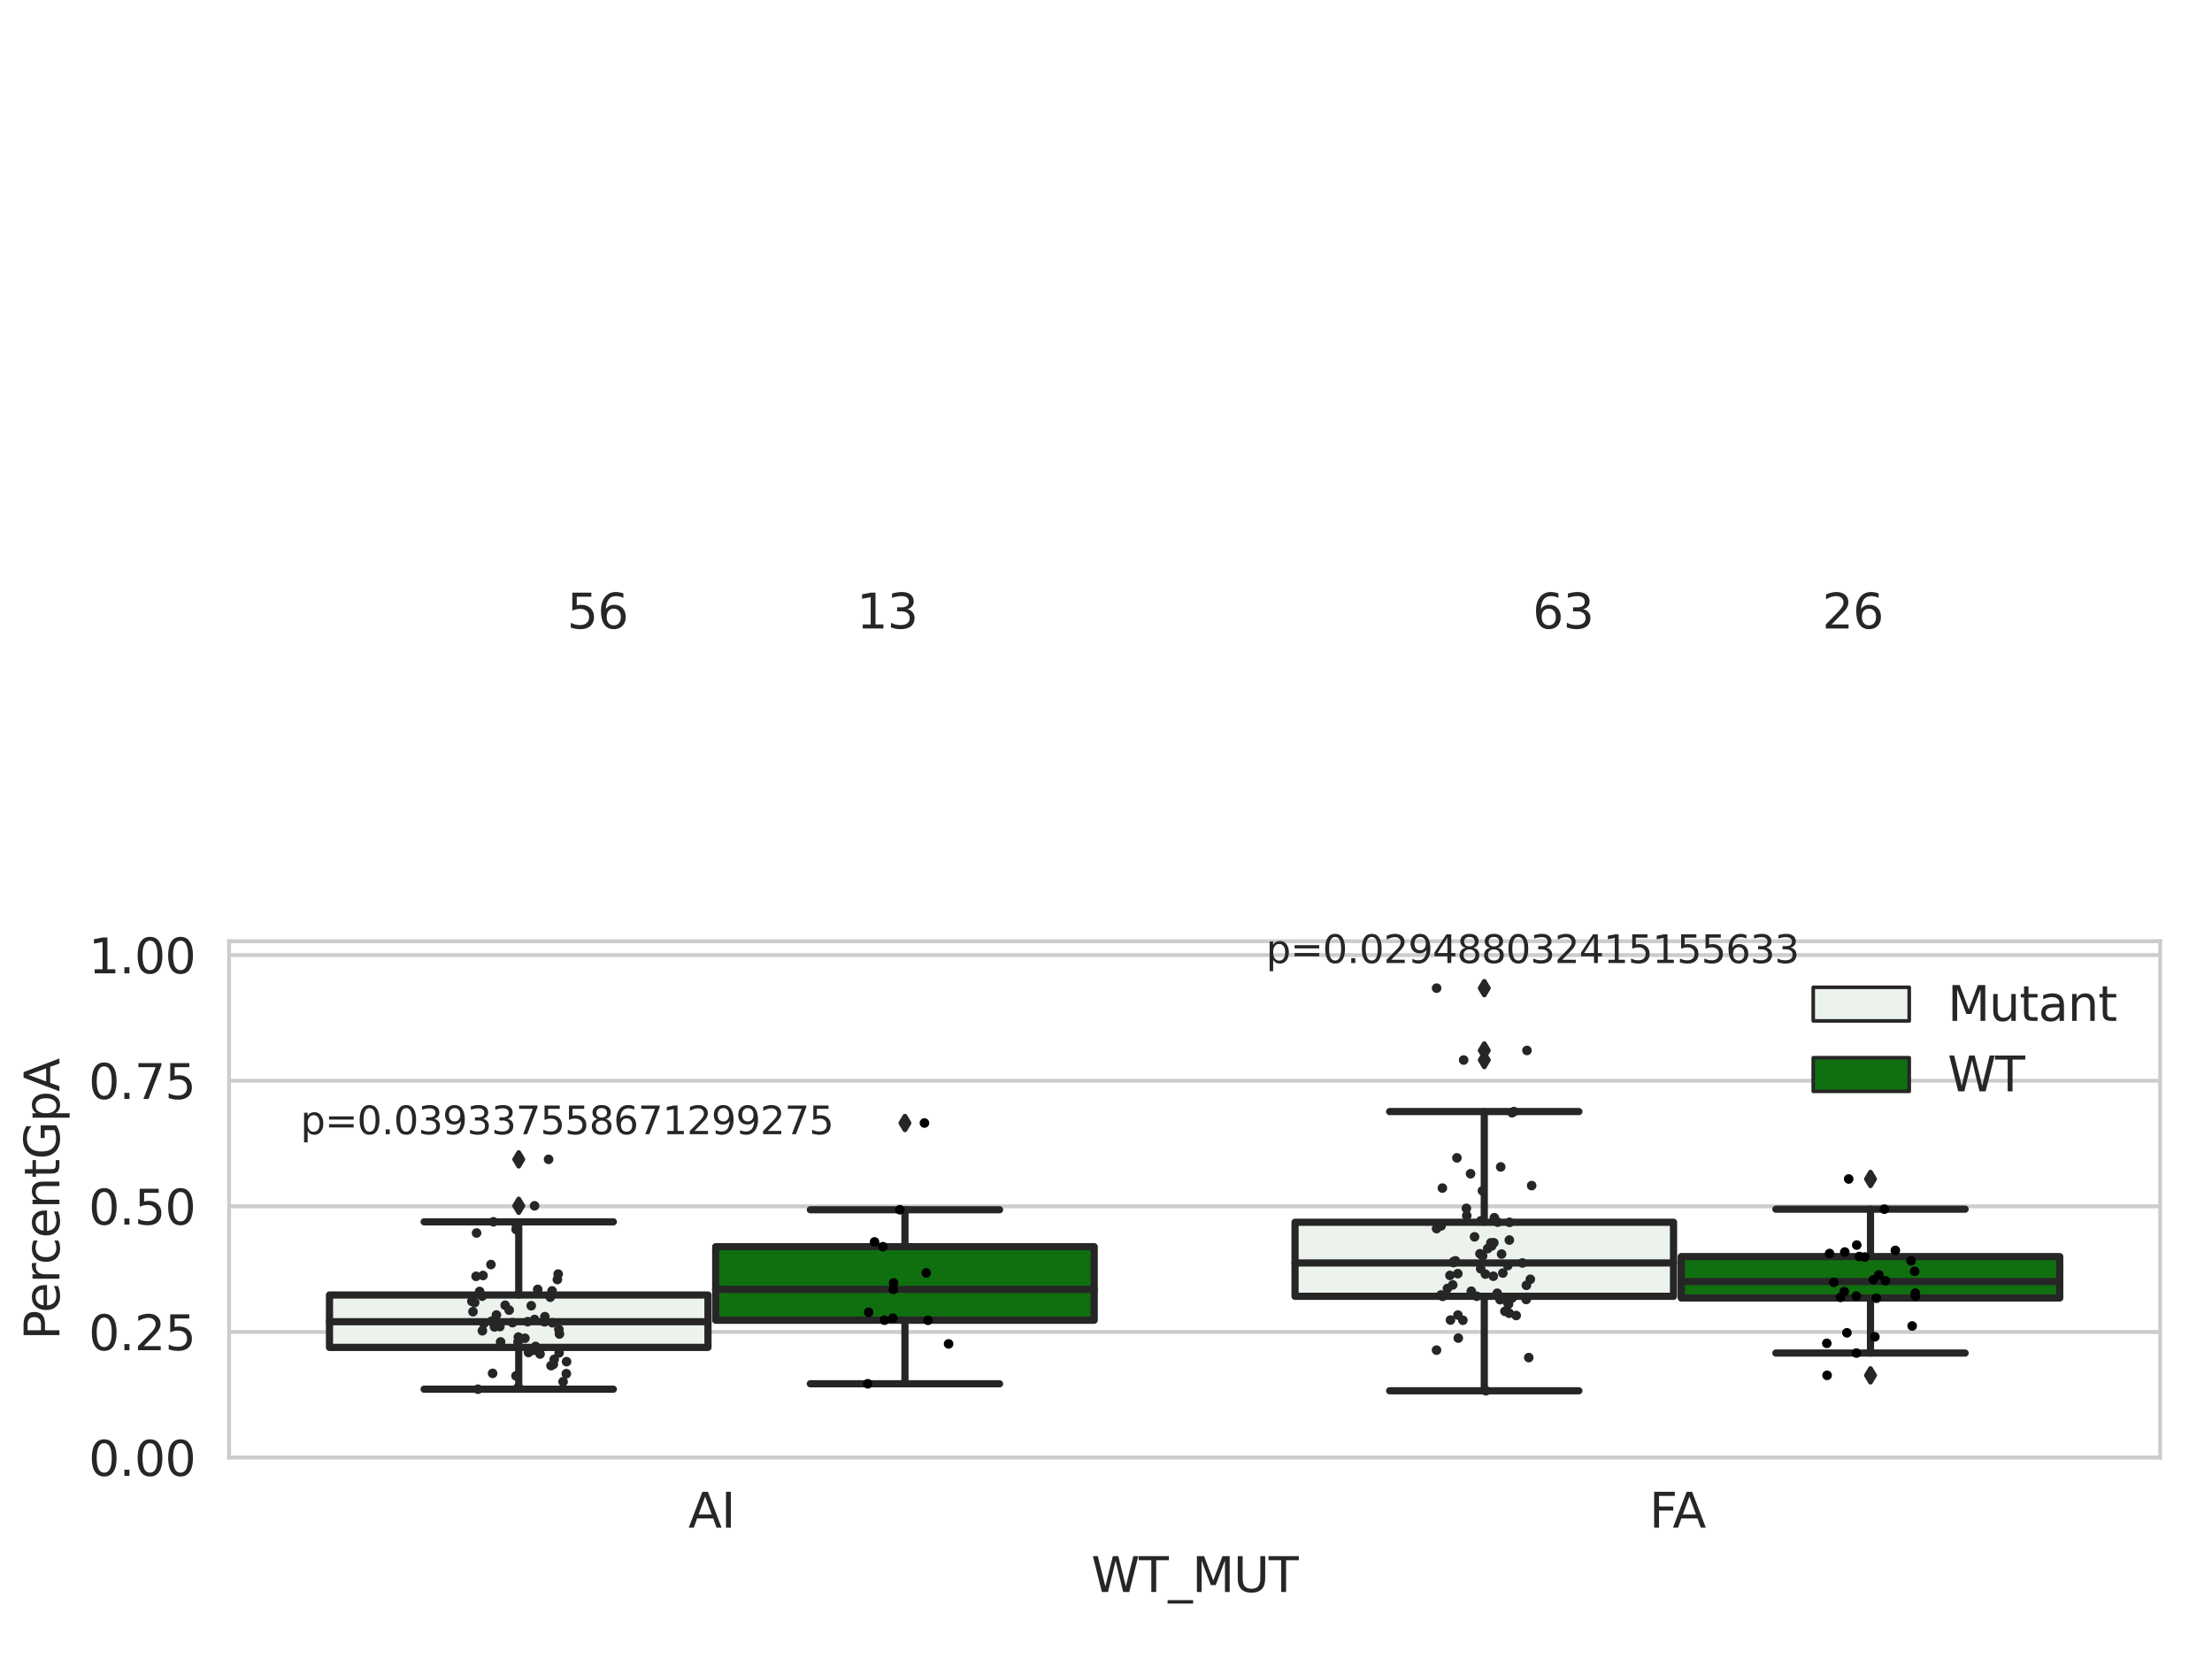 <?xml version="1.0" encoding="utf-8" standalone="no"?>
<!DOCTYPE svg PUBLIC "-//W3C//DTD SVG 1.1//EN"
  "http://www.w3.org/Graphics/SVG/1.1/DTD/svg11.dtd">
<svg xmlns:xlink="http://www.w3.org/1999/xlink" width="460.8pt" height="345.6pt" viewBox="0 0 460.8 345.6" xmlns="http://www.w3.org/2000/svg" version="1.1">
 <defs>
  <style type="text/css">*{stroke-linejoin: round; stroke-linecap: butt}</style>
 </defs>
 <g id="figure_1">
  <g id="patch_1">
   <path d="M 0 345.6 
L 460.8 345.6 
L 460.8 0 
L 0 0 
z
" style="fill: #ffffff"/>
  </g>
  <g id="axes_1">
   <g id="patch_2">
    <path d="M 47.72 303.64 
L 450 303.64 
L 450 196.071 
L 47.72 196.071 
z
" style="fill: #ffffff"/>
   </g>
   <g id="matplotlib.axis_1">
    <g id="xtick_1">
     <g id="text_1">
      <!-- AI -->
      <g style="fill: #262626" transform="translate(143.395 318.238) scale(0.1 -0.1)">
       <defs>
        <path id="DejaVuSans-41" d="M 2188 4044 
L 1331 1722 
L 3047 1722 
L 2188 4044 
z
M 1831 4666 
L 2547 4666 
L 4325 0 
L 3669 0 
L 3244 1197 
L 1141 1197 
L 716 0 
L 50 0 
L 1831 4666 
z
" transform="scale(0.016)"/>
        <path id="DejaVuSans-49" d="M 628 4666 
L 1259 4666 
L 1259 0 
L 628 0 
L 628 4666 
z
" transform="scale(0.016)"/>
       </defs>
       <use xlink:href="#DejaVuSans-41"/>
       <use xlink:href="#DejaVuSans-49" x="68.408"/>
      </g>
     </g>
    </g>
    <g id="xtick_2">
     <g id="text_2">
      <!-- FA -->
      <g style="fill: #262626" transform="translate(343.59 318.238) scale(0.1 -0.1)">
       <defs>
        <path id="DejaVuSans-46" d="M 628 4666 
L 3309 4666 
L 3309 4134 
L 1259 4134 
L 1259 2759 
L 3109 2759 
L 3109 2228 
L 1259 2228 
L 1259 0 
L 628 0 
L 628 4666 
z
" transform="scale(0.016)"/>
       </defs>
       <use xlink:href="#DejaVuSans-46"/>
       <use xlink:href="#DejaVuSans-41" x="48.395"/>
      </g>
     </g>
    </g>
    <g id="text_3">
     <!-- WT_MUT -->
     <g style="fill: #262626" transform="translate(227.335 331.638) scale(0.1 -0.1)">
      <defs>
       <path id="DejaVuSans-57" d="M 213 4666 
L 850 4666 
L 1831 722 
L 2809 4666 
L 3519 4666 
L 4500 722 
L 5478 4666 
L 6119 4666 
L 4947 0 
L 4153 0 
L 3169 4050 
L 2175 0 
L 1381 0 
L 213 4666 
z
" transform="scale(0.016)"/>
       <path id="DejaVuSans-54" d="M -19 4666 
L 3928 4666 
L 3928 4134 
L 2272 4134 
L 2272 0 
L 1638 0 
L 1638 4134 
L -19 4134 
L -19 4666 
z
" transform="scale(0.016)"/>
       <path id="DejaVuSans-5f" d="M 3263 -1063 
L 3263 -1509 
L -63 -1509 
L -63 -1063 
L 3263 -1063 
z
" transform="scale(0.016)"/>
       <path id="DejaVuSans-4d" d="M 628 4666 
L 1569 4666 
L 2759 1491 
L 3956 4666 
L 4897 4666 
L 4897 0 
L 4281 0 
L 4281 4097 
L 3078 897 
L 2444 897 
L 1241 4097 
L 1241 0 
L 628 0 
L 628 4666 
z
" transform="scale(0.016)"/>
       <path id="DejaVuSans-55" d="M 556 4666 
L 1191 4666 
L 1191 1831 
Q 1191 1081 1462 751 
Q 1734 422 2344 422 
Q 2950 422 3222 751 
Q 3494 1081 3494 1831 
L 3494 4666 
L 4128 4666 
L 4128 1753 
Q 4128 841 3676 375 
Q 3225 -91 2344 -91 
Q 1459 -91 1007 375 
Q 556 841 556 1753 
L 556 4666 
z
" transform="scale(0.016)"/>
      </defs>
      <use xlink:href="#DejaVuSans-57"/>
      <use xlink:href="#DejaVuSans-54" x="98.877"/>
      <use xlink:href="#DejaVuSans-5f" x="159.961"/>
      <use xlink:href="#DejaVuSans-4d" x="209.961"/>
      <use xlink:href="#DejaVuSans-55" x="296.24"/>
      <use xlink:href="#DejaVuSans-54" x="369.434"/>
     </g>
    </g>
   </g>
   <g id="matplotlib.axis_2">
    <g id="ytick_1">
     <g id="line2d_1">
      <path d="M 47.72 303.64 
L 450 303.64 
" clip-path="url(#p253832fd6e)" style="fill: none; stroke: #cccccc; stroke-width: 0.8; stroke-linecap: round"/>
     </g>
     <g id="text_4">
      <!-- 0.00 -->
      <g style="fill: #262626" transform="translate(18.454 307.439) scale(0.1 -0.1)">
       <defs>
        <path id="DejaVuSans-30" d="M 2034 4250 
Q 1547 4250 1301 3770 
Q 1056 3291 1056 2328 
Q 1056 1369 1301 889 
Q 1547 409 2034 409 
Q 2525 409 2770 889 
Q 3016 1369 3016 2328 
Q 3016 3291 2770 3770 
Q 2525 4250 2034 4250 
z
M 2034 4750 
Q 2819 4750 3233 4129 
Q 3647 3509 3647 2328 
Q 3647 1150 3233 529 
Q 2819 -91 2034 -91 
Q 1250 -91 836 529 
Q 422 1150 422 2328 
Q 422 3509 836 4129 
Q 1250 4750 2034 4750 
z
" transform="scale(0.016)"/>
        <path id="DejaVuSans-2e" d="M 684 794 
L 1344 794 
L 1344 0 
L 684 0 
L 684 794 
z
" transform="scale(0.016)"/>
       </defs>
       <use xlink:href="#DejaVuSans-30"/>
       <use xlink:href="#DejaVuSans-2e" x="63.623"/>
       <use xlink:href="#DejaVuSans-30" x="95.41"/>
       <use xlink:href="#DejaVuSans-30" x="159.033"/>
      </g>
     </g>
    </g>
    <g id="ytick_2">
     <g id="line2d_2">
      <path d="M 47.72 277.471 
L 450 277.471 
" clip-path="url(#p253832fd6e)" style="fill: none; stroke: #cccccc; stroke-width: 0.8; stroke-linecap: round"/>
     </g>
     <g id="text_5">
      <!-- 0.25 -->
      <g style="fill: #262626" transform="translate(18.454 281.27) scale(0.1 -0.1)">
       <defs>
        <path id="DejaVuSans-32" d="M 1228 531 
L 3431 531 
L 3431 0 
L 469 0 
L 469 531 
Q 828 903 1448 1529 
Q 2069 2156 2228 2338 
Q 2531 2678 2651 2914 
Q 2772 3150 2772 3378 
Q 2772 3750 2511 3984 
Q 2250 4219 1831 4219 
Q 1534 4219 1204 4116 
Q 875 4013 500 3803 
L 500 4441 
Q 881 4594 1212 4672 
Q 1544 4750 1819 4750 
Q 2544 4750 2975 4387 
Q 3406 4025 3406 3419 
Q 3406 3131 3298 2873 
Q 3191 2616 2906 2266 
Q 2828 2175 2409 1742 
Q 1991 1309 1228 531 
z
" transform="scale(0.016)"/>
        <path id="DejaVuSans-35" d="M 691 4666 
L 3169 4666 
L 3169 4134 
L 1269 4134 
L 1269 2991 
Q 1406 3038 1543 3061 
Q 1681 3084 1819 3084 
Q 2600 3084 3056 2656 
Q 3513 2228 3513 1497 
Q 3513 744 3044 326 
Q 2575 -91 1722 -91 
Q 1428 -91 1123 -41 
Q 819 9 494 109 
L 494 744 
Q 775 591 1075 516 
Q 1375 441 1709 441 
Q 2250 441 2565 725 
Q 2881 1009 2881 1497 
Q 2881 1984 2565 2268 
Q 2250 2553 1709 2553 
Q 1456 2553 1204 2497 
Q 953 2441 691 2322 
L 691 4666 
z
" transform="scale(0.016)"/>
       </defs>
       <use xlink:href="#DejaVuSans-30"/>
       <use xlink:href="#DejaVuSans-2e" x="63.623"/>
       <use xlink:href="#DejaVuSans-32" x="95.41"/>
       <use xlink:href="#DejaVuSans-35" x="159.033"/>
      </g>
     </g>
    </g>
    <g id="ytick_3">
     <g id="line2d_3">
      <path d="M 47.72 251.302 
L 450 251.302 
" clip-path="url(#p253832fd6e)" style="fill: none; stroke: #cccccc; stroke-width: 0.8; stroke-linecap: round"/>
     </g>
     <g id="text_6">
      <!-- 0.50 -->
      <g style="fill: #262626" transform="translate(18.454 255.101) scale(0.1 -0.1)">
       <use xlink:href="#DejaVuSans-30"/>
       <use xlink:href="#DejaVuSans-2e" x="63.623"/>
       <use xlink:href="#DejaVuSans-35" x="95.41"/>
       <use xlink:href="#DejaVuSans-30" x="159.033"/>
      </g>
     </g>
    </g>
    <g id="ytick_4">
     <g id="line2d_4">
      <path d="M 47.72 225.133 
L 450 225.133 
" clip-path="url(#p253832fd6e)" style="fill: none; stroke: #cccccc; stroke-width: 0.8; stroke-linecap: round"/>
     </g>
     <g id="text_7">
      <!-- 0.75 -->
      <g style="fill: #262626" transform="translate(18.454 228.932) scale(0.1 -0.1)">
       <defs>
        <path id="DejaVuSans-37" d="M 525 4666 
L 3525 4666 
L 3525 4397 
L 1831 0 
L 1172 0 
L 2766 4134 
L 525 4134 
L 525 4666 
z
" transform="scale(0.016)"/>
       </defs>
       <use xlink:href="#DejaVuSans-30"/>
       <use xlink:href="#DejaVuSans-2e" x="63.623"/>
       <use xlink:href="#DejaVuSans-37" x="95.41"/>
       <use xlink:href="#DejaVuSans-35" x="159.033"/>
      </g>
     </g>
    </g>
    <g id="ytick_5">
     <g id="line2d_5">
      <path d="M 47.72 198.964 
L 450 198.964 
" clip-path="url(#p253832fd6e)" style="fill: none; stroke: #cccccc; stroke-width: 0.8; stroke-linecap: round"/>
     </g>
     <g id="text_8">
      <!-- 1.00 -->
      <g style="fill: #262626" transform="translate(18.454 202.763) scale(0.1 -0.1)">
       <defs>
        <path id="DejaVuSans-31" d="M 794 531 
L 1825 531 
L 1825 4091 
L 703 3866 
L 703 4441 
L 1819 4666 
L 2450 4666 
L 2450 531 
L 3481 531 
L 3481 0 
L 794 0 
L 794 531 
z
" transform="scale(0.016)"/>
       </defs>
       <use xlink:href="#DejaVuSans-31"/>
       <use xlink:href="#DejaVuSans-2e" x="63.623"/>
       <use xlink:href="#DejaVuSans-30" x="95.41"/>
       <use xlink:href="#DejaVuSans-30" x="159.033"/>
      </g>
     </g>
    </g>
    <g id="text_9">
     <!-- PercentGpA -->
     <g style="fill: #262626" transform="translate(12.375 279.132) rotate(-90) scale(0.1 -0.1)">
      <defs>
       <path id="DejaVuSans-50" d="M 1259 4147 
L 1259 2394 
L 2053 2394 
Q 2494 2394 2734 2622 
Q 2975 2850 2975 3272 
Q 2975 3691 2734 3919 
Q 2494 4147 2053 4147 
L 1259 4147 
z
M 628 4666 
L 2053 4666 
Q 2838 4666 3239 4311 
Q 3641 3956 3641 3272 
Q 3641 2581 3239 2228 
Q 2838 1875 2053 1875 
L 1259 1875 
L 1259 0 
L 628 0 
L 628 4666 
z
" transform="scale(0.016)"/>
       <path id="DejaVuSans-65" d="M 3597 1894 
L 3597 1613 
L 953 1613 
Q 991 1019 1311 708 
Q 1631 397 2203 397 
Q 2534 397 2845 478 
Q 3156 559 3463 722 
L 3463 178 
Q 3153 47 2828 -22 
Q 2503 -91 2169 -91 
Q 1331 -91 842 396 
Q 353 884 353 1716 
Q 353 2575 817 3079 
Q 1281 3584 2069 3584 
Q 2775 3584 3186 3129 
Q 3597 2675 3597 1894 
z
M 3022 2063 
Q 3016 2534 2758 2815 
Q 2500 3097 2075 3097 
Q 1594 3097 1305 2825 
Q 1016 2553 972 2059 
L 3022 2063 
z
" transform="scale(0.016)"/>
       <path id="DejaVuSans-72" d="M 2631 2963 
Q 2534 3019 2420 3045 
Q 2306 3072 2169 3072 
Q 1681 3072 1420 2755 
Q 1159 2438 1159 1844 
L 1159 0 
L 581 0 
L 581 3500 
L 1159 3500 
L 1159 2956 
Q 1341 3275 1631 3429 
Q 1922 3584 2338 3584 
Q 2397 3584 2469 3576 
Q 2541 3569 2628 3553 
L 2631 2963 
z
" transform="scale(0.016)"/>
       <path id="DejaVuSans-63" d="M 3122 3366 
L 3122 2828 
Q 2878 2963 2633 3030 
Q 2388 3097 2138 3097 
Q 1578 3097 1268 2742 
Q 959 2388 959 1747 
Q 959 1106 1268 751 
Q 1578 397 2138 397 
Q 2388 397 2633 464 
Q 2878 531 3122 666 
L 3122 134 
Q 2881 22 2623 -34 
Q 2366 -91 2075 -91 
Q 1284 -91 818 406 
Q 353 903 353 1747 
Q 353 2603 823 3093 
Q 1294 3584 2113 3584 
Q 2378 3584 2631 3529 
Q 2884 3475 3122 3366 
z
" transform="scale(0.016)"/>
       <path id="DejaVuSans-6e" d="M 3513 2113 
L 3513 0 
L 2938 0 
L 2938 2094 
Q 2938 2591 2744 2837 
Q 2550 3084 2163 3084 
Q 1697 3084 1428 2787 
Q 1159 2491 1159 1978 
L 1159 0 
L 581 0 
L 581 3500 
L 1159 3500 
L 1159 2956 
Q 1366 3272 1645 3428 
Q 1925 3584 2291 3584 
Q 2894 3584 3203 3211 
Q 3513 2838 3513 2113 
z
" transform="scale(0.016)"/>
       <path id="DejaVuSans-74" d="M 1172 4494 
L 1172 3500 
L 2356 3500 
L 2356 3053 
L 1172 3053 
L 1172 1153 
Q 1172 725 1289 603 
Q 1406 481 1766 481 
L 2356 481 
L 2356 0 
L 1766 0 
Q 1100 0 847 248 
Q 594 497 594 1153 
L 594 3053 
L 172 3053 
L 172 3500 
L 594 3500 
L 594 4494 
L 1172 4494 
z
" transform="scale(0.016)"/>
       <path id="DejaVuSans-47" d="M 3809 666 
L 3809 1919 
L 2778 1919 
L 2778 2438 
L 4434 2438 
L 4434 434 
Q 4069 175 3628 42 
Q 3188 -91 2688 -91 
Q 1594 -91 976 548 
Q 359 1188 359 2328 
Q 359 3472 976 4111 
Q 1594 4750 2688 4750 
Q 3144 4750 3555 4637 
Q 3966 4525 4313 4306 
L 4313 3634 
Q 3963 3931 3569 4081 
Q 3175 4231 2741 4231 
Q 1884 4231 1454 3753 
Q 1025 3275 1025 2328 
Q 1025 1384 1454 906 
Q 1884 428 2741 428 
Q 3075 428 3337 486 
Q 3600 544 3809 666 
z
" transform="scale(0.016)"/>
       <path id="DejaVuSans-70" d="M 1159 525 
L 1159 -1331 
L 581 -1331 
L 581 3500 
L 1159 3500 
L 1159 2969 
Q 1341 3281 1617 3432 
Q 1894 3584 2278 3584 
Q 2916 3584 3314 3078 
Q 3713 2572 3713 1747 
Q 3713 922 3314 415 
Q 2916 -91 2278 -91 
Q 1894 -91 1617 61 
Q 1341 213 1159 525 
z
M 3116 1747 
Q 3116 2381 2855 2742 
Q 2594 3103 2138 3103 
Q 1681 3103 1420 2742 
Q 1159 2381 1159 1747 
Q 1159 1113 1420 752 
Q 1681 391 2138 391 
Q 2594 391 2855 752 
Q 3116 1113 3116 1747 
z
" transform="scale(0.016)"/>
      </defs>
      <use xlink:href="#DejaVuSans-50"/>
      <use xlink:href="#DejaVuSans-65" x="56.678"/>
      <use xlink:href="#DejaVuSans-72" x="118.201"/>
      <use xlink:href="#DejaVuSans-63" x="157.064"/>
      <use xlink:href="#DejaVuSans-65" x="212.045"/>
      <use xlink:href="#DejaVuSans-6e" x="273.568"/>
      <use xlink:href="#DejaVuSans-74" x="336.947"/>
      <use xlink:href="#DejaVuSans-47" x="376.156"/>
      <use xlink:href="#DejaVuSans-70" x="453.646"/>
      <use xlink:href="#DejaVuSans-41" x="517.123"/>
     </g>
    </g>
   </g>
   <g id="patch_3">
    <path d="M 68.639 280.689 
L 147.485 280.689 
L 147.485 269.77 
L 68.639 269.77 
L 68.639 280.689 
z
" clip-path="url(#p253832fd6e)" style="fill: #ecf2ec; stroke: #262626; stroke-width: 1.5; stroke-linejoin: miter"/>
   </g>
   <g id="patch_4">
    <path d="M 149.095 275.024 
L 227.941 275.024 
L 227.941 259.708 
L 149.095 259.708 
L 149.095 275.024 
z
" clip-path="url(#p253832fd6e)" style="fill: #107010; stroke: #262626; stroke-width: 1.5; stroke-linejoin: miter"/>
   </g>
   <g id="patch_5">
    <path d="M 269.779 270.043 
L 348.625 270.043 
L 348.625 254.615 
L 269.779 254.615 
L 269.779 270.043 
z
" clip-path="url(#p253832fd6e)" style="fill: #ecf2ec; stroke: #262626; stroke-width: 1.5; stroke-linejoin: miter"/>
   </g>
   <g id="patch_6">
    <path d="M 350.235 270.398 
L 429.081 270.398 
L 429.081 261.775 
L 350.235 261.775 
L 350.235 270.398 
z
" clip-path="url(#p253832fd6e)" style="fill: #107010; stroke: #262626; stroke-width: 1.5; stroke-linejoin: miter"/>
   </g>
   <g id="patch_7">
    <path d="M 148.29 303.64 
L 148.29 303.64 
L 148.29 303.64 
L 148.29 303.64 
z
" clip-path="url(#p253832fd6e)" style="fill: #ecf2ec; stroke: #262626; stroke-width: 0.75; stroke-linejoin: miter"/>
   </g>
   <g id="patch_8">
    <path d="M 148.29 303.64 
L 148.29 303.64 
L 148.29 303.64 
L 148.29 303.64 
z
" clip-path="url(#p253832fd6e)" style="fill: #107010; stroke: #262626; stroke-width: 0.75; stroke-linejoin: miter"/>
   </g>
   <g id="PathCollection_1"/>
   <g id="PathCollection_2"/>
   <g id="line2d_6">
    <path d="M 108.062 280.689 
L 108.062 289.393 
" clip-path="url(#p253832fd6e)" style="fill: none; stroke: #262626; stroke-width: 1.5; stroke-linecap: round"/>
   </g>
   <g id="line2d_7">
    <path d="M 108.062 269.77 
L 108.062 254.529 
" clip-path="url(#p253832fd6e)" style="fill: none; stroke: #262626; stroke-width: 1.5; stroke-linecap: round"/>
   </g>
   <g id="line2d_8">
    <path d="M 88.35 289.393 
L 127.774 289.393 
" clip-path="url(#p253832fd6e)" style="fill: none; stroke: #262626; stroke-width: 1.5; stroke-linecap: round"/>
   </g>
   <g id="line2d_9">
    <path d="M 88.35 254.529 
L 127.774 254.529 
" clip-path="url(#p253832fd6e)" style="fill: none; stroke: #262626; stroke-width: 1.5; stroke-linecap: round"/>
   </g>
   <g id="line2d_10">
    <defs>
     <path id="m8837bb6514" d="M -0 1.414 
L 0.849 0 
L 0 -1.414 
L -0.849 -0 
z
" style="stroke: #262626; stroke-linejoin: miter"/>
    </defs>
    <g clip-path="url(#p253832fd6e)">
     <use xlink:href="#m8837bb6514" x="108.062" y="241.513" style="fill: #262626; stroke: #262626; stroke-linejoin: miter"/>
     <use xlink:href="#m8837bb6514" x="108.062" y="251.191" style="fill: #262626; stroke: #262626; stroke-linejoin: miter"/>
    </g>
   </g>
   <g id="line2d_11">
    <path d="M 188.518 275.024 
L 188.518 288.268 
" clip-path="url(#p253832fd6e)" style="fill: none; stroke: #262626; stroke-width: 1.5; stroke-linecap: round"/>
   </g>
   <g id="line2d_12">
    <path d="M 188.518 259.708 
L 188.518 252.013 
" clip-path="url(#p253832fd6e)" style="fill: none; stroke: #262626; stroke-width: 1.5; stroke-linecap: round"/>
   </g>
   <g id="line2d_13">
    <path d="M 168.806 288.268 
L 208.23 288.268 
" clip-path="url(#p253832fd6e)" style="fill: none; stroke: #262626; stroke-width: 1.5; stroke-linecap: round"/>
   </g>
   <g id="line2d_14">
    <path d="M 168.806 252.013 
L 208.23 252.013 
" clip-path="url(#p253832fd6e)" style="fill: none; stroke: #262626; stroke-width: 1.5; stroke-linecap: round"/>
   </g>
   <g id="line2d_15">
    <g clip-path="url(#p253832fd6e)">
     <use xlink:href="#m8837bb6514" x="188.518" y="233.947" style="fill: #262626; stroke: #262626; stroke-linejoin: miter"/>
    </g>
   </g>
   <g id="line2d_16">
    <path d="M 309.202 270.043 
L 309.202 289.723 
" clip-path="url(#p253832fd6e)" style="fill: none; stroke: #262626; stroke-width: 1.5; stroke-linecap: round"/>
   </g>
   <g id="line2d_17">
    <path d="M 309.202 254.615 
L 309.202 231.56 
" clip-path="url(#p253832fd6e)" style="fill: none; stroke: #262626; stroke-width: 1.5; stroke-linecap: round"/>
   </g>
   <g id="line2d_18">
    <path d="M 289.49 289.723 
L 328.914 289.723 
" clip-path="url(#p253832fd6e)" style="fill: none; stroke: #262626; stroke-width: 1.5; stroke-linecap: round"/>
   </g>
   <g id="line2d_19">
    <path d="M 289.49 231.56 
L 328.914 231.56 
" clip-path="url(#p253832fd6e)" style="fill: none; stroke: #262626; stroke-width: 1.5; stroke-linecap: round"/>
   </g>
   <g id="line2d_20">
    <g clip-path="url(#p253832fd6e)">
     <use xlink:href="#m8837bb6514" x="309.202" y="218.825" style="fill: #262626; stroke: #262626; stroke-linejoin: miter"/>
     <use xlink:href="#m8837bb6514" x="309.202" y="220.825" style="fill: #262626; stroke: #262626; stroke-linejoin: miter"/>
     <use xlink:href="#m8837bb6514" x="309.202" y="205.85" style="fill: #262626; stroke: #262626; stroke-linejoin: miter"/>
    </g>
   </g>
   <g id="line2d_21">
    <path d="M 389.658 270.398 
L 389.658 281.867 
" clip-path="url(#p253832fd6e)" style="fill: none; stroke: #262626; stroke-width: 1.5; stroke-linecap: round"/>
   </g>
   <g id="line2d_22">
    <path d="M 389.658 261.775 
L 389.658 251.893 
" clip-path="url(#p253832fd6e)" style="fill: none; stroke: #262626; stroke-width: 1.5; stroke-linecap: round"/>
   </g>
   <g id="line2d_23">
    <path d="M 369.946 281.867 
L 409.37 281.867 
" clip-path="url(#p253832fd6e)" style="fill: none; stroke: #262626; stroke-width: 1.5; stroke-linecap: round"/>
   </g>
   <g id="line2d_24">
    <path d="M 369.946 251.893 
L 409.37 251.893 
" clip-path="url(#p253832fd6e)" style="fill: none; stroke: #262626; stroke-width: 1.5; stroke-linecap: round"/>
   </g>
   <g id="line2d_25">
    <g clip-path="url(#p253832fd6e)">
     <use xlink:href="#m8837bb6514" x="389.658" y="286.509" style="fill: #262626; stroke: #262626; stroke-linejoin: miter"/>
     <use xlink:href="#m8837bb6514" x="389.658" y="245.603" style="fill: #262626; stroke: #262626; stroke-linejoin: miter"/>
    </g>
   </g>
   <g id="line2d_26">
    <path d="M 68.639 275.34 
L 147.485 275.34 
" clip-path="url(#p253832fd6e)" style="fill: none; stroke: #262626; stroke-width: 1.5; stroke-linecap: round"/>
   </g>
   <g id="line2d_27">
    <path d="M 149.095 268.601 
L 227.941 268.601 
" clip-path="url(#p253832fd6e)" style="fill: none; stroke: #262626; stroke-width: 1.5; stroke-linecap: round"/>
   </g>
   <g id="line2d_28">
    <path d="M 269.779 263.1 
L 348.625 263.1 
" clip-path="url(#p253832fd6e)" style="fill: none; stroke: #262626; stroke-width: 1.5; stroke-linecap: round"/>
   </g>
   <g id="line2d_29">
    <path d="M 350.235 266.967 
L 429.081 266.967 
" clip-path="url(#p253832fd6e)" style="fill: none; stroke: #262626; stroke-width: 1.5; stroke-linecap: round"/>
   </g>
   <g id="patch_9">
    <path d="M 47.72 303.64 
L 47.72 196.071 
" style="fill: none; stroke: #cccccc; stroke-width: 0.8; stroke-linejoin: miter; stroke-linecap: square"/>
   </g>
   <g id="patch_10">
    <path d="M 450 303.64 
L 450 196.071 
" style="fill: none; stroke: #cccccc; stroke-width: 0.8; stroke-linejoin: miter; stroke-linecap: square"/>
   </g>
   <g id="patch_11">
    <path d="M 47.72 303.64 
L 450 303.64 
" style="fill: none; stroke: #cccccc; stroke-width: 0.8; stroke-linejoin: miter; stroke-linecap: square"/>
   </g>
   <g id="patch_12">
    <path d="M 47.72 196.071 
L 450 196.071 
" style="fill: none; stroke: #cccccc; stroke-width: 0.8; stroke-linejoin: miter; stroke-linecap: square"/>
   </g>
   <g id="PathCollection_3">
    <defs>
     <path id="C0_0_805baa9682" d="M 0 1 
C 0.265 1 0.52 0.895 0.707 0.707 
C 0.895 0.52 1 0.265 1 -0 
C 1 -0.265 0.895 -0.52 0.707 -0.707 
C 0.52 -0.895 0.265 -1 0 -1 
C -0.265 -1 -0.52 -0.895 -0.707 -0.707 
C -0.895 -0.52 -1 -0.265 -1 0 
C -1 0.265 -0.895 0.52 -0.707 0.707 
C -0.52 0.895 -0.265 1 0 1 
z
"/>
    </defs>
    <g clip-path="url(#p253832fd6e)">
     <use xlink:href="#C0_0_805baa9682" x="112.507" y="282.071" style="fill: #262626"/>
    </g>
    <g clip-path="url(#p253832fd6e)">
     <use xlink:href="#C0_0_805baa9682" x="107.528" y="256.131" style="fill: #262626"/>
    </g>
    <g clip-path="url(#p253832fd6e)">
     <use xlink:href="#C0_0_805baa9682" x="99.28" y="256.86" style="fill: #262626"/>
    </g>
    <g clip-path="url(#p253832fd6e)">
     <use xlink:href="#C0_0_805baa9682" x="114.638" y="270.229" style="fill: #262626"/>
    </g>
    <g clip-path="url(#p253832fd6e)">
     <use xlink:href="#C0_0_805baa9682" x="116.474" y="281.822" style="fill: #262626"/>
    </g>
    <g clip-path="url(#p253832fd6e)">
     <use xlink:href="#C0_0_805baa9682" x="113.512" y="274.29" style="fill: #262626"/>
    </g>
    <g clip-path="url(#p253832fd6e)">
     <use xlink:href="#C0_0_805baa9682" x="115.458" y="283.172" style="fill: #262626"/>
    </g>
    <g clip-path="url(#p253832fd6e)">
     <use xlink:href="#C0_0_805baa9682" x="115.269" y="284.218" style="fill: #262626"/>
    </g>
    <g clip-path="url(#p253832fd6e)">
     <use xlink:href="#C0_0_805baa9682" x="106.068" y="272.919" style="fill: #262626"/>
    </g>
    <g clip-path="url(#p253832fd6e)">
     <use xlink:href="#C0_0_805baa9682" x="102.79" y="254.529" style="fill: #262626"/>
    </g>
    <g clip-path="url(#p253832fd6e)">
     <use xlink:href="#C0_0_805baa9682" x="102.405" y="275.231" style="fill: #262626"/>
    </g>
    <g clip-path="url(#p253832fd6e)">
     <use xlink:href="#C0_0_805baa9682" x="100.491" y="277.229" style="fill: #262626"/>
    </g>
    <g clip-path="url(#p253832fd6e)">
     <use xlink:href="#C0_0_805baa9682" x="111.36" y="274.872" style="fill: #262626"/>
    </g>
    <g clip-path="url(#p253832fd6e)">
     <use xlink:href="#C0_0_805baa9682" x="107.49" y="286.616" style="fill: #262626"/>
    </g>
    <g clip-path="url(#p253832fd6e)">
     <use xlink:href="#C0_0_805baa9682" x="104.284" y="279.551" style="fill: #262626"/>
    </g>
    <g clip-path="url(#p253832fd6e)">
     <use xlink:href="#C0_0_805baa9682" x="102.621" y="286.095" style="fill: #262626"/>
    </g>
    <g clip-path="url(#p253832fd6e)">
     <use xlink:href="#C0_0_805baa9682" x="116.11" y="266.55" style="fill: #262626"/>
    </g>
    <g clip-path="url(#p253832fd6e)">
     <use xlink:href="#C0_0_805baa9682" x="111.102" y="281.293" style="fill: #262626"/>
    </g>
    <g clip-path="url(#p253832fd6e)">
     <use xlink:href="#C0_0_805baa9682" x="117.978" y="286.161" style="fill: #262626"/>
    </g>
    <g clip-path="url(#p253832fd6e)">
     <use xlink:href="#C0_0_805baa9682" x="107.911" y="279.569" style="fill: #262626"/>
    </g>
    <g clip-path="url(#p253832fd6e)">
     <use xlink:href="#C0_0_805baa9682" x="104.129" y="276.357" style="fill: #262626"/>
    </g>
    <g clip-path="url(#p253832fd6e)">
     <use xlink:href="#C0_0_805baa9682" x="118.025" y="283.657" style="fill: #262626"/>
    </g>
    <g clip-path="url(#p253832fd6e)">
     <use xlink:href="#C0_0_805baa9682" x="109.92" y="275.331" style="fill: #262626"/>
    </g>
    <g clip-path="url(#p253832fd6e)">
     <use xlink:href="#C0_0_805baa9682" x="116.428" y="276.946" style="fill: #262626"/>
    </g>
    <g clip-path="url(#p253832fd6e)">
     <use xlink:href="#C0_0_805baa9682" x="115.006" y="268.915" style="fill: #262626"/>
    </g>
    <g clip-path="url(#p253832fd6e)">
     <use xlink:href="#C0_0_805baa9682" x="109.355" y="278.779" style="fill: #262626"/>
    </g>
    <g clip-path="url(#p253832fd6e)">
     <use xlink:href="#C0_0_805baa9682" x="114.281" y="241.513" style="fill: #262626"/>
    </g>
    <g clip-path="url(#p253832fd6e)">
     <use xlink:href="#C0_0_805baa9682" x="103.413" y="273.937" style="fill: #262626"/>
    </g>
    <g clip-path="url(#p253832fd6e)">
     <use xlink:href="#C0_0_805baa9682" x="113.507" y="275.35" style="fill: #262626"/>
    </g>
    <g clip-path="url(#p253832fd6e)">
     <use xlink:href="#C0_0_805baa9682" x="98.534" y="273.248" style="fill: #262626"/>
    </g>
    <g clip-path="url(#p253832fd6e)">
     <use xlink:href="#C0_0_805baa9682" x="107.966" y="288.999" style="fill: #262626"/>
    </g>
    <g clip-path="url(#p253832fd6e)">
     <use xlink:href="#C0_0_805baa9682" x="106.763" y="275.533" style="fill: #262626"/>
    </g>
    <g clip-path="url(#p253832fd6e)">
     <use xlink:href="#C0_0_805baa9682" x="100.621" y="265.71" style="fill: #262626"/>
    </g>
    <g clip-path="url(#p253832fd6e)">
     <use xlink:href="#C0_0_805baa9682" x="100.796" y="275.715" style="fill: #262626"/>
    </g>
    <g clip-path="url(#p253832fd6e)">
     <use xlink:href="#C0_0_805baa9682" x="103.011" y="276.422" style="fill: #262626"/>
    </g>
    <g clip-path="url(#p253832fd6e)">
     <use xlink:href="#C0_0_805baa9682" x="115.095" y="275.556" style="fill: #262626"/>
    </g>
    <g clip-path="url(#p253832fd6e)">
     <use xlink:href="#C0_0_805baa9682" x="99.176" y="265.881" style="fill: #262626"/>
    </g>
    <g clip-path="url(#p253832fd6e)">
     <use xlink:href="#C0_0_805baa9682" x="117.3" y="287.827" style="fill: #262626"/>
    </g>
    <g clip-path="url(#p253832fd6e)">
     <use xlink:href="#C0_0_805baa9682" x="98.298" y="271.083" style="fill: #262626"/>
    </g>
    <g clip-path="url(#p253832fd6e)">
     <use xlink:href="#C0_0_805baa9682" x="111.571" y="280.487" style="fill: #262626"/>
    </g>
    <g clip-path="url(#p253832fd6e)">
     <use xlink:href="#C0_0_805baa9682" x="98.885" y="271.345" style="fill: #262626"/>
    </g>
    <g clip-path="url(#p253832fd6e)">
     <use xlink:href="#C0_0_805baa9682" x="105.235" y="271.91" style="fill: #262626"/>
    </g>
    <g clip-path="url(#p253832fd6e)">
     <use xlink:href="#C0_0_805baa9682" x="102.271" y="263.43" style="fill: #262626"/>
    </g>
    <g clip-path="url(#p253832fd6e)">
     <use xlink:href="#C0_0_805baa9682" x="110.668" y="272.011" style="fill: #262626"/>
    </g>
    <g clip-path="url(#p253832fd6e)">
     <use xlink:href="#C0_0_805baa9682" x="116.275" y="265.41" style="fill: #262626"/>
    </g>
    <g clip-path="url(#p253832fd6e)">
     <use xlink:href="#C0_0_805baa9682" x="107.985" y="278.54" style="fill: #262626"/>
    </g>
    <g clip-path="url(#p253832fd6e)">
     <use xlink:href="#C0_0_805baa9682" x="113.29" y="275.295" style="fill: #262626"/>
    </g>
    <g clip-path="url(#p253832fd6e)">
     <use xlink:href="#C0_0_805baa9682" x="112.015" y="268.598" style="fill: #262626"/>
    </g>
    <g clip-path="url(#p253832fd6e)">
     <use xlink:href="#C0_0_805baa9682" x="107.613" y="255.482" style="fill: #262626"/>
    </g>
    <g clip-path="url(#p253832fd6e)">
     <use xlink:href="#C0_0_805baa9682" x="111.358" y="251.191" style="fill: #262626"/>
    </g>
    <g clip-path="url(#p253832fd6e)">
     <use xlink:href="#C0_0_805baa9682" x="110.094" y="281.755" style="fill: #262626"/>
    </g>
    <g clip-path="url(#p253832fd6e)">
     <use xlink:href="#C0_0_805baa9682" x="100.44" y="270.015" style="fill: #262626"/>
    </g>
    <g clip-path="url(#p253832fd6e)">
     <use xlink:href="#C0_0_805baa9682" x="116.543" y="277.893" style="fill: #262626"/>
    </g>
    <g clip-path="url(#p253832fd6e)">
     <use xlink:href="#C0_0_805baa9682" x="114.793" y="284.494" style="fill: #262626"/>
    </g>
    <g clip-path="url(#p253832fd6e)">
     <use xlink:href="#C0_0_805baa9682" x="99.918" y="269.036" style="fill: #262626"/>
    </g>
    <g clip-path="url(#p253832fd6e)">
     <use xlink:href="#C0_0_805baa9682" x="99.571" y="289.393" style="fill: #262626"/>
    </g>
   </g>
   <g id="PathCollection_4">
    <defs>
     <path id="C1_0_cdc7dab92e" d="M 0 1 
C 0.265 1 0.52 0.895 0.707 0.707 
C 0.895 0.52 1 0.265 1 -0 
C 1 -0.265 0.895 -0.52 0.707 -0.707 
C 0.52 -0.895 0.265 -1 0 -1 
C -0.265 -1 -0.52 -0.895 -0.707 -0.707 
C -0.895 -0.52 -1 -0.265 -1 0 
C -1 0.265 -0.895 0.52 -0.707 0.707 
C -0.52 0.895 -0.265 1 0 1 
z
"/>
    </defs>
    <g clip-path="url(#p253832fd6e)">
     <use xlink:href="#C1_0_cdc7dab92e" x="193.316" y="275.047"/>
    </g>
    <g clip-path="url(#p253832fd6e)">
     <use xlink:href="#C1_0_cdc7dab92e" x="192.944" y="265.171"/>
    </g>
    <g clip-path="url(#p253832fd6e)">
     <use xlink:href="#C1_0_cdc7dab92e" x="180.761" y="288.268"/>
    </g>
    <g clip-path="url(#p253832fd6e)">
     <use xlink:href="#C1_0_cdc7dab92e" x="180.95" y="273.377"/>
    </g>
    <g clip-path="url(#p253832fd6e)">
     <use xlink:href="#C1_0_cdc7dab92e" x="183.937" y="259.708"/>
    </g>
    <g clip-path="url(#p253832fd6e)">
     <use xlink:href="#C1_0_cdc7dab92e" x="182.184" y="258.716"/>
    </g>
    <g clip-path="url(#p253832fd6e)">
     <use xlink:href="#C1_0_cdc7dab92e" x="197.608" y="279.957"/>
    </g>
    <g clip-path="url(#p253832fd6e)">
     <use xlink:href="#C1_0_cdc7dab92e" x="192.579" y="233.947"/>
    </g>
    <g clip-path="url(#p253832fd6e)">
     <use xlink:href="#C1_0_cdc7dab92e" x="185.998" y="274.601"/>
    </g>
    <g clip-path="url(#p253832fd6e)">
     <use xlink:href="#C1_0_cdc7dab92e" x="186.112" y="268.601"/>
    </g>
    <g clip-path="url(#p253832fd6e)">
     <use xlink:href="#C1_0_cdc7dab92e" x="184.252" y="275.024"/>
    </g>
    <g clip-path="url(#p253832fd6e)">
     <use xlink:href="#C1_0_cdc7dab92e" x="187.455" y="252.013"/>
    </g>
    <g clip-path="url(#p253832fd6e)">
     <use xlink:href="#C1_0_cdc7dab92e" x="186.147" y="267.264"/>
    </g>
   </g>
   <g id="PathCollection_5">
    <defs>
     <path id="C2_0_d90c4c51f5" d="M 0 1 
C 0.265 1 0.52 0.895 0.707 0.707 
C 0.895 0.52 1 0.265 1 -0 
C 1 -0.265 0.895 -0.52 0.707 -0.707 
C 0.52 -0.895 0.265 -1 0 -1 
C -0.265 -1 -0.52 -0.895 -0.707 -0.707 
C -0.895 -0.52 -1 -0.265 -1 0 
C -1 0.265 -0.895 0.52 -0.707 0.707 
C -0.52 0.895 -0.265 1 0 1 
z
"/>
    </defs>
    <g clip-path="url(#p253832fd6e)">
     <use xlink:href="#C2_0_d90c4c51f5" x="303.789" y="278.747" style="fill: #262626"/>
    </g>
    <g clip-path="url(#p253832fd6e)">
     <use xlink:href="#C2_0_d90c4c51f5" x="314.425" y="258.326" style="fill: #262626"/>
    </g>
    <g clip-path="url(#p253832fd6e)">
     <use xlink:href="#C2_0_d90c4c51f5" x="317.982" y="267.754" style="fill: #262626"/>
    </g>
    <g clip-path="url(#p253832fd6e)">
     <use xlink:href="#C2_0_d90c4c51f5" x="302.052" y="265.692" style="fill: #262626"/>
    </g>
    <g clip-path="url(#p253832fd6e)">
     <use xlink:href="#C2_0_d90c4c51f5" x="311.299" y="253.672" style="fill: #262626"/>
    </g>
    <g clip-path="url(#p253832fd6e)">
     <use xlink:href="#C2_0_d90c4c51f5" x="306.344" y="244.511" style="fill: #262626"/>
    </g>
    <g clip-path="url(#p253832fd6e)">
     <use xlink:href="#C2_0_d90c4c51f5" x="300.527" y="270.054" style="fill: #262626"/>
    </g>
    <g clip-path="url(#p253832fd6e)">
     <use xlink:href="#C2_0_d90c4c51f5" x="308.307" y="261.173" style="fill: #262626"/>
    </g>
    <g clip-path="url(#p253832fd6e)">
     <use xlink:href="#C2_0_d90c4c51f5" x="309.911" y="260.106" style="fill: #262626"/>
    </g>
    <g clip-path="url(#p253832fd6e)">
     <use xlink:href="#C2_0_d90c4c51f5" x="308.823" y="248.061" style="fill: #262626"/>
    </g>
    <g clip-path="url(#p253832fd6e)">
     <use xlink:href="#C2_0_d90c4c51f5" x="300.199" y="255.387" style="fill: #262626"/>
    </g>
    <g clip-path="url(#p253832fd6e)">
     <use xlink:href="#C2_0_d90c4c51f5" x="318.094" y="218.825" style="fill: #262626"/>
    </g>
    <g clip-path="url(#p253832fd6e)">
     <use xlink:href="#C2_0_d90c4c51f5" x="310.575" y="258.903" style="fill: #262626"/>
    </g>
    <g clip-path="url(#p253832fd6e)">
     <use xlink:href="#C2_0_d90c4c51f5" x="302.811" y="262.816" style="fill: #262626"/>
    </g>
    <g clip-path="url(#p253832fd6e)">
     <use xlink:href="#C2_0_d90c4c51f5" x="313.503" y="273.169" style="fill: #262626"/>
    </g>
    <g clip-path="url(#p253832fd6e)">
     <use xlink:href="#C2_0_d90c4c51f5" x="314.111" y="263.635" style="fill: #262626"/>
    </g>
    <g clip-path="url(#p253832fd6e)">
     <use xlink:href="#C2_0_d90c4c51f5" x="311.902" y="269.406" style="fill: #262626"/>
    </g>
    <g clip-path="url(#p253832fd6e)">
     <use xlink:href="#C2_0_d90c4c51f5" x="303.683" y="265.325" style="fill: #262626"/>
    </g>
    <g clip-path="url(#p253832fd6e)">
     <use xlink:href="#C2_0_d90c4c51f5" x="305.47" y="251.723" style="fill: #262626"/>
    </g>
    <g clip-path="url(#p253832fd6e)">
     <use xlink:href="#C2_0_d90c4c51f5" x="300.477" y="247.501" style="fill: #262626"/>
    </g>
    <g clip-path="url(#p253832fd6e)">
     <use xlink:href="#C2_0_d90c4c51f5" x="303.505" y="241.204" style="fill: #262626"/>
    </g>
    <g clip-path="url(#p253832fd6e)">
     <use xlink:href="#C2_0_d90c4c51f5" x="311.081" y="265.861" style="fill: #262626"/>
    </g>
    <g clip-path="url(#p253832fd6e)">
     <use xlink:href="#C2_0_d90c4c51f5" x="314.125" y="271.472" style="fill: #262626"/>
    </g>
    <g clip-path="url(#p253832fd6e)">
     <use xlink:href="#C2_0_d90c4c51f5" x="315.033" y="270.368" style="fill: #262626"/>
    </g>
    <g clip-path="url(#p253832fd6e)">
     <use xlink:href="#C2_0_d90c4c51f5" x="302.159" y="274.988" style="fill: #262626"/>
    </g>
    <g clip-path="url(#p253832fd6e)">
     <use xlink:href="#C2_0_d90c4c51f5" x="314.265" y="271.667" style="fill: #262626"/>
    </g>
    <g clip-path="url(#p253832fd6e)">
     <use xlink:href="#C2_0_d90c4c51f5" x="312.628" y="243.094" style="fill: #262626"/>
    </g>
    <g clip-path="url(#p253832fd6e)">
     <use xlink:href="#C2_0_d90c4c51f5" x="314.991" y="231.808" style="fill: #262626"/>
    </g>
    <g clip-path="url(#p253832fd6e)">
     <use xlink:href="#C2_0_d90c4c51f5" x="302.778" y="263.015" style="fill: #262626"/>
    </g>
    <g clip-path="url(#p253832fd6e)">
     <use xlink:href="#C2_0_d90c4c51f5" x="299.253" y="281.254" style="fill: #262626"/>
    </g>
    <g clip-path="url(#p253832fd6e)">
     <use xlink:href="#C2_0_d90c4c51f5" x="307.634" y="270.033" style="fill: #262626"/>
    </g>
    <g clip-path="url(#p253832fd6e)">
     <use xlink:href="#C2_0_d90c4c51f5" x="314.46" y="254.634" style="fill: #262626"/>
    </g>
    <g clip-path="url(#p253832fd6e)">
     <use xlink:href="#C2_0_d90c4c51f5" x="300.181" y="269.767" style="fill: #262626"/>
    </g>
    <g clip-path="url(#p253832fd6e)">
     <use xlink:href="#C2_0_d90c4c51f5" x="311.191" y="258.894" style="fill: #262626"/>
    </g>
    <g clip-path="url(#p253832fd6e)">
     <use xlink:href="#C2_0_d90c4c51f5" x="308.488" y="254.324" style="fill: #262626"/>
    </g>
    <g clip-path="url(#p253832fd6e)">
     <use xlink:href="#C2_0_d90c4c51f5" x="305.553" y="253.233" style="fill: #262626"/>
    </g>
    <g clip-path="url(#p253832fd6e)">
     <use xlink:href="#C2_0_d90c4c51f5" x="319.074" y="246.983" style="fill: #262626"/>
    </g>
    <g clip-path="url(#p253832fd6e)">
     <use xlink:href="#C2_0_d90c4c51f5" x="308.859" y="261.619" style="fill: #262626"/>
    </g>
    <g clip-path="url(#p253832fd6e)">
     <use xlink:href="#C2_0_d90c4c51f5" x="318.468" y="282.811" style="fill: #262626"/>
    </g>
    <g clip-path="url(#p253832fd6e)">
     <use xlink:href="#C2_0_d90c4c51f5" x="312.807" y="261.244" style="fill: #262626"/>
    </g>
    <g clip-path="url(#p253832fd6e)">
     <use xlink:href="#C2_0_d90c4c51f5" x="315.365" y="231.56" style="fill: #262626"/>
    </g>
    <g clip-path="url(#p253832fd6e)">
     <use xlink:href="#C2_0_d90c4c51f5" x="304.903" y="220.825" style="fill: #262626"/>
    </g>
    <g clip-path="url(#p253832fd6e)">
     <use xlink:href="#C2_0_d90c4c51f5" x="314.412" y="273.575" style="fill: #262626"/>
    </g>
    <g clip-path="url(#p253832fd6e)">
     <use xlink:href="#C2_0_d90c4c51f5" x="306.495" y="268.987" style="fill: #262626"/>
    </g>
    <g clip-path="url(#p253832fd6e)">
     <use xlink:href="#C2_0_d90c4c51f5" x="308.452" y="264.304" style="fill: #262626"/>
    </g>
    <g clip-path="url(#p253832fd6e)">
     <use xlink:href="#C2_0_d90c4c51f5" x="309.434" y="265.415" style="fill: #262626"/>
    </g>
    <g clip-path="url(#p253832fd6e)">
     <use xlink:href="#C2_0_d90c4c51f5" x="299.269" y="205.85" style="fill: #262626"/>
    </g>
    <g clip-path="url(#p253832fd6e)">
     <use xlink:href="#C2_0_d90c4c51f5" x="307.176" y="257.652" style="fill: #262626"/>
    </g>
    <g clip-path="url(#p253832fd6e)">
     <use xlink:href="#C2_0_d90c4c51f5" x="299.268" y="255.942" style="fill: #262626"/>
    </g>
    <g clip-path="url(#p253832fd6e)">
     <use xlink:href="#C2_0_d90c4c51f5" x="302.634" y="267.668" style="fill: #262626"/>
    </g>
    <g clip-path="url(#p253832fd6e)">
     <use xlink:href="#C2_0_d90c4c51f5" x="303.71" y="273.952" style="fill: #262626"/>
    </g>
    <g clip-path="url(#p253832fd6e)">
     <use xlink:href="#C2_0_d90c4c51f5" x="309.547" y="289.723" style="fill: #262626"/>
    </g>
    <g clip-path="url(#p253832fd6e)">
     <use xlink:href="#C2_0_d90c4c51f5" x="311.987" y="254.596" style="fill: #262626"/>
    </g>
    <g clip-path="url(#p253832fd6e)">
     <use xlink:href="#C2_0_d90c4c51f5" x="301.524" y="268.416" style="fill: #262626"/>
    </g>
    <g clip-path="url(#p253832fd6e)">
     <use xlink:href="#C2_0_d90c4c51f5" x="317.152" y="263.1" style="fill: #262626"/>
    </g>
    <g clip-path="url(#p253832fd6e)">
     <use xlink:href="#C2_0_d90c4c51f5" x="313.073" y="265.196" style="fill: #262626"/>
    </g>
    <g clip-path="url(#p253832fd6e)">
     <use xlink:href="#C2_0_d90c4c51f5" x="315.849" y="274.043" style="fill: #262626"/>
    </g>
    <g clip-path="url(#p253832fd6e)">
     <use xlink:href="#C2_0_d90c4c51f5" x="318.793" y="266.501" style="fill: #262626"/>
    </g>
    <g clip-path="url(#p253832fd6e)">
     <use xlink:href="#C2_0_d90c4c51f5" x="304.746" y="275.035" style="fill: #262626"/>
    </g>
    <g clip-path="url(#p253832fd6e)">
     <use xlink:href="#C2_0_d90c4c51f5" x="317.939" y="270.703" style="fill: #262626"/>
    </g>
    <g clip-path="url(#p253832fd6e)">
     <use xlink:href="#C2_0_d90c4c51f5" x="303.208" y="262.659" style="fill: #262626"/>
    </g>
    <g clip-path="url(#p253832fd6e)">
     <use xlink:href="#C2_0_d90c4c51f5" x="312.496" y="270.753" style="fill: #262626"/>
    </g>
    <g clip-path="url(#p253832fd6e)">
     <use xlink:href="#C2_0_d90c4c51f5" x="310.736" y="259.557" style="fill: #262626"/>
    </g>
   </g>
   <g id="PathCollection_6">
    <defs>
     <path id="C3_0_944682457a" d="M 0 1 
C 0.265 1 0.52 0.895 0.707 0.707 
C 0.895 0.52 1 0.265 1 -0 
C 1 -0.265 0.895 -0.52 0.707 -0.707 
C 0.52 -0.895 0.265 -1 0 -1 
C -0.265 -1 -0.52 -0.895 -0.707 -0.707 
C -0.895 -0.52 -1 -0.265 -1 0 
C -1 0.265 -0.895 0.52 -0.707 0.707 
C -0.52 0.895 -0.265 1 0 1 
z
"/>
    </defs>
    <g clip-path="url(#p253832fd6e)">
     <use xlink:href="#C3_0_944682457a" x="390.263" y="266.598"/>
    </g>
    <g clip-path="url(#p253832fd6e)">
     <use xlink:href="#C3_0_944682457a" x="386.707" y="269.999"/>
    </g>
    <g clip-path="url(#p253832fd6e)">
     <use xlink:href="#C3_0_944682457a" x="381.13" y="261.127"/>
    </g>
    <g clip-path="url(#p253832fd6e)">
     <use xlink:href="#C3_0_944682457a" x="380.557" y="279.838"/>
    </g>
    <g clip-path="url(#p253832fd6e)">
     <use xlink:href="#C3_0_944682457a" x="380.612" y="286.509"/>
    </g>
    <g clip-path="url(#p253832fd6e)">
     <use xlink:href="#C3_0_944682457a" x="392.545" y="251.893"/>
    </g>
    <g clip-path="url(#p253832fd6e)">
     <use xlink:href="#C3_0_944682457a" x="384.306" y="260.817"/>
    </g>
    <g clip-path="url(#p253832fd6e)">
     <use xlink:href="#C3_0_944682457a" x="398.34" y="276.224"/>
    </g>
    <g clip-path="url(#p253832fd6e)">
     <use xlink:href="#C3_0_944682457a" x="387.338" y="261.748"/>
    </g>
    <g clip-path="url(#p253832fd6e)">
     <use xlink:href="#C3_0_944682457a" x="398.857" y="264.843"/>
    </g>
    <g clip-path="url(#p253832fd6e)">
     <use xlink:href="#C3_0_944682457a" x="392.755" y="266.8"/>
    </g>
    <g clip-path="url(#p253832fd6e)">
     <use xlink:href="#C3_0_944682457a" x="391.395" y="265.575"/>
    </g>
    <g clip-path="url(#p253832fd6e)">
     <use xlink:href="#C3_0_944682457a" x="382.027" y="267.133"/>
    </g>
    <g clip-path="url(#p253832fd6e)">
     <use xlink:href="#C3_0_944682457a" x="384.745" y="277.644"/>
    </g>
    <g clip-path="url(#p253832fd6e)">
     <use xlink:href="#C3_0_944682457a" x="394.834" y="260.48"/>
    </g>
    <g clip-path="url(#p253832fd6e)">
     <use xlink:href="#C3_0_944682457a" x="384.184" y="269.049"/>
    </g>
    <g clip-path="url(#p253832fd6e)">
     <use xlink:href="#C3_0_944682457a" x="398.107" y="262.658"/>
    </g>
    <g clip-path="url(#p253832fd6e)">
     <use xlink:href="#C3_0_944682457a" x="399.001" y="269.372"/>
    </g>
    <g clip-path="url(#p253832fd6e)">
     <use xlink:href="#C3_0_944682457a" x="386.792" y="259.371"/>
    </g>
    <g clip-path="url(#p253832fd6e)">
     <use xlink:href="#C3_0_944682457a" x="399.039" y="270.009"/>
    </g>
    <g clip-path="url(#p253832fd6e)">
     <use xlink:href="#C3_0_944682457a" x="385.112" y="245.603"/>
    </g>
    <g clip-path="url(#p253832fd6e)">
     <use xlink:href="#C3_0_944682457a" x="390.891" y="270.443"/>
    </g>
    <g clip-path="url(#p253832fd6e)">
     <use xlink:href="#C3_0_944682457a" x="386.728" y="281.867"/>
    </g>
    <g clip-path="url(#p253832fd6e)">
     <use xlink:href="#C3_0_944682457a" x="390.577" y="278.477"/>
    </g>
    <g clip-path="url(#p253832fd6e)">
     <use xlink:href="#C3_0_944682457a" x="383.391" y="270.265"/>
    </g>
    <g clip-path="url(#p253832fd6e)">
     <use xlink:href="#C3_0_944682457a" x="388.468" y="261.857"/>
    </g>
   </g>
   <g id="text_10">
    <!-- 56 -->
    <g style="fill: #262626" transform="translate(118.119 130.925) scale(0.1 -0.1)">
     <defs>
      <path id="DejaVuSans-36" d="M 2113 2584 
Q 1688 2584 1439 2293 
Q 1191 2003 1191 1497 
Q 1191 994 1439 701 
Q 1688 409 2113 409 
Q 2538 409 2786 701 
Q 3034 994 3034 1497 
Q 3034 2003 2786 2293 
Q 2538 2584 2113 2584 
z
M 3366 4563 
L 3366 3988 
Q 3128 4100 2886 4159 
Q 2644 4219 2406 4219 
Q 1781 4219 1451 3797 
Q 1122 3375 1075 2522 
Q 1259 2794 1537 2939 
Q 1816 3084 2150 3084 
Q 2853 3084 3261 2657 
Q 3669 2231 3669 1497 
Q 3669 778 3244 343 
Q 2819 -91 2113 -91 
Q 1303 -91 875 529 
Q 447 1150 447 2328 
Q 447 3434 972 4092 
Q 1497 4750 2381 4750 
Q 2619 4750 2861 4703 
Q 3103 4656 3366 4563 
z
" transform="scale(0.016)"/>
     </defs>
     <use xlink:href="#DejaVuSans-35"/>
     <use xlink:href="#DejaVuSans-36" x="63.623"/>
    </g>
   </g>
   <g id="text_11">
    <!-- p=0.039337558671299275 -->
    <g style="fill: #262626" transform="translate(62.602 236.279) scale(0.08 -0.08)">
     <defs>
      <path id="DejaVuSans-3d" d="M 678 2906 
L 4684 2906 
L 4684 2381 
L 678 2381 
L 678 2906 
z
M 678 1631 
L 4684 1631 
L 4684 1100 
L 678 1100 
L 678 1631 
z
" transform="scale(0.016)"/>
      <path id="DejaVuSans-33" d="M 2597 2516 
Q 3050 2419 3304 2112 
Q 3559 1806 3559 1356 
Q 3559 666 3084 287 
Q 2609 -91 1734 -91 
Q 1441 -91 1130 -33 
Q 819 25 488 141 
L 488 750 
Q 750 597 1062 519 
Q 1375 441 1716 441 
Q 2309 441 2620 675 
Q 2931 909 2931 1356 
Q 2931 1769 2642 2001 
Q 2353 2234 1838 2234 
L 1294 2234 
L 1294 2753 
L 1863 2753 
Q 2328 2753 2575 2939 
Q 2822 3125 2822 3475 
Q 2822 3834 2567 4026 
Q 2313 4219 1838 4219 
Q 1578 4219 1281 4162 
Q 984 4106 628 3988 
L 628 4550 
Q 988 4650 1302 4700 
Q 1616 4750 1894 4750 
Q 2613 4750 3031 4423 
Q 3450 4097 3450 3541 
Q 3450 3153 3228 2886 
Q 3006 2619 2597 2516 
z
" transform="scale(0.016)"/>
      <path id="DejaVuSans-39" d="M 703 97 
L 703 672 
Q 941 559 1184 500 
Q 1428 441 1663 441 
Q 2288 441 2617 861 
Q 2947 1281 2994 2138 
Q 2813 1869 2534 1725 
Q 2256 1581 1919 1581 
Q 1219 1581 811 2004 
Q 403 2428 403 3163 
Q 403 3881 828 4315 
Q 1253 4750 1959 4750 
Q 2769 4750 3195 4129 
Q 3622 3509 3622 2328 
Q 3622 1225 3098 567 
Q 2575 -91 1691 -91 
Q 1453 -91 1209 -44 
Q 966 3 703 97 
z
M 1959 2075 
Q 2384 2075 2632 2365 
Q 2881 2656 2881 3163 
Q 2881 3666 2632 3958 
Q 2384 4250 1959 4250 
Q 1534 4250 1286 3958 
Q 1038 3666 1038 3163 
Q 1038 2656 1286 2365 
Q 1534 2075 1959 2075 
z
" transform="scale(0.016)"/>
      <path id="DejaVuSans-38" d="M 2034 2216 
Q 1584 2216 1326 1975 
Q 1069 1734 1069 1313 
Q 1069 891 1326 650 
Q 1584 409 2034 409 
Q 2484 409 2743 651 
Q 3003 894 3003 1313 
Q 3003 1734 2745 1975 
Q 2488 2216 2034 2216 
z
M 1403 2484 
Q 997 2584 770 2862 
Q 544 3141 544 3541 
Q 544 4100 942 4425 
Q 1341 4750 2034 4750 
Q 2731 4750 3128 4425 
Q 3525 4100 3525 3541 
Q 3525 3141 3298 2862 
Q 3072 2584 2669 2484 
Q 3125 2378 3379 2068 
Q 3634 1759 3634 1313 
Q 3634 634 3220 271 
Q 2806 -91 2034 -91 
Q 1263 -91 848 271 
Q 434 634 434 1313 
Q 434 1759 690 2068 
Q 947 2378 1403 2484 
z
M 1172 3481 
Q 1172 3119 1398 2916 
Q 1625 2713 2034 2713 
Q 2441 2713 2670 2916 
Q 2900 3119 2900 3481 
Q 2900 3844 2670 4047 
Q 2441 4250 2034 4250 
Q 1625 4250 1398 4047 
Q 1172 3844 1172 3481 
z
" transform="scale(0.016)"/>
     </defs>
     <use xlink:href="#DejaVuSans-70"/>
     <use xlink:href="#DejaVuSans-3d" x="63.477"/>
     <use xlink:href="#DejaVuSans-30" x="147.266"/>
     <use xlink:href="#DejaVuSans-2e" x="210.889"/>
     <use xlink:href="#DejaVuSans-30" x="242.676"/>
     <use xlink:href="#DejaVuSans-33" x="306.299"/>
     <use xlink:href="#DejaVuSans-39" x="369.922"/>
     <use xlink:href="#DejaVuSans-33" x="433.545"/>
     <use xlink:href="#DejaVuSans-33" x="497.168"/>
     <use xlink:href="#DejaVuSans-37" x="560.791"/>
     <use xlink:href="#DejaVuSans-35" x="624.414"/>
     <use xlink:href="#DejaVuSans-35" x="688.037"/>
     <use xlink:href="#DejaVuSans-38" x="751.66"/>
     <use xlink:href="#DejaVuSans-36" x="815.283"/>
     <use xlink:href="#DejaVuSans-37" x="878.906"/>
     <use xlink:href="#DejaVuSans-31" x="942.529"/>
     <use xlink:href="#DejaVuSans-32" x="1006.152"/>
     <use xlink:href="#DejaVuSans-39" x="1069.775"/>
     <use xlink:href="#DejaVuSans-39" x="1133.398"/>
     <use xlink:href="#DejaVuSans-32" x="1197.021"/>
     <use xlink:href="#DejaVuSans-37" x="1260.645"/>
     <use xlink:href="#DejaVuSans-35" x="1324.268"/>
    </g>
   </g>
   <g id="text_12">
    <!-- 13 -->
    <g style="fill: #262626" transform="translate(178.461 130.925) scale(0.1 -0.1)">
     <use xlink:href="#DejaVuSans-31"/>
     <use xlink:href="#DejaVuSans-33" x="63.623"/>
    </g>
   </g>
   <g id="text_13">
    <!-- 63 -->
    <g style="fill: #262626" transform="translate(319.259 130.925) scale(0.1 -0.1)">
     <use xlink:href="#DejaVuSans-36"/>
     <use xlink:href="#DejaVuSans-33" x="63.623"/>
    </g>
   </g>
   <g id="text_14">
    <!-- p=0.029488032415155633 -->
    <g style="fill: #262626" transform="translate(263.741 200.616) scale(0.08 -0.08)">
     <defs>
      <path id="DejaVuSans-34" d="M 2419 4116 
L 825 1625 
L 2419 1625 
L 2419 4116 
z
M 2253 4666 
L 3047 4666 
L 3047 1625 
L 3713 1625 
L 3713 1100 
L 3047 1100 
L 3047 0 
L 2419 0 
L 2419 1100 
L 313 1100 
L 313 1709 
L 2253 4666 
z
" transform="scale(0.016)"/>
     </defs>
     <use xlink:href="#DejaVuSans-70"/>
     <use xlink:href="#DejaVuSans-3d" x="63.477"/>
     <use xlink:href="#DejaVuSans-30" x="147.266"/>
     <use xlink:href="#DejaVuSans-2e" x="210.889"/>
     <use xlink:href="#DejaVuSans-30" x="242.676"/>
     <use xlink:href="#DejaVuSans-32" x="306.299"/>
     <use xlink:href="#DejaVuSans-39" x="369.922"/>
     <use xlink:href="#DejaVuSans-34" x="433.545"/>
     <use xlink:href="#DejaVuSans-38" x="497.168"/>
     <use xlink:href="#DejaVuSans-38" x="560.791"/>
     <use xlink:href="#DejaVuSans-30" x="624.414"/>
     <use xlink:href="#DejaVuSans-33" x="688.037"/>
     <use xlink:href="#DejaVuSans-32" x="751.66"/>
     <use xlink:href="#DejaVuSans-34" x="815.283"/>
     <use xlink:href="#DejaVuSans-31" x="878.906"/>
     <use xlink:href="#DejaVuSans-35" x="942.529"/>
     <use xlink:href="#DejaVuSans-31" x="1006.152"/>
     <use xlink:href="#DejaVuSans-35" x="1069.775"/>
     <use xlink:href="#DejaVuSans-35" x="1133.398"/>
     <use xlink:href="#DejaVuSans-36" x="1197.021"/>
     <use xlink:href="#DejaVuSans-33" x="1260.645"/>
     <use xlink:href="#DejaVuSans-33" x="1324.268"/>
    </g>
   </g>
   <g id="text_15">
    <!-- 26 -->
    <g style="fill: #262626" transform="translate(379.601 130.925) scale(0.1 -0.1)">
     <use xlink:href="#DejaVuSans-32"/>
     <use xlink:href="#DejaVuSans-36" x="63.623"/>
    </g>
   </g>
   <g id="legend_1">
    <g id="patch_13">
     <path d="M 377.728 212.67 
L 397.728 212.67 
L 397.728 205.67 
L 377.728 205.67 
z
" style="fill: #ecf2ec; stroke: #262626; stroke-width: 0.75; stroke-linejoin: miter"/>
    </g>
    <g id="text_16">
     <!-- Mutant -->
     <g style="fill: #262626" transform="translate(405.728 212.67) scale(0.1 -0.1)">
      <defs>
       <path id="DejaVuSans-75" d="M 544 1381 
L 544 3500 
L 1119 3500 
L 1119 1403 
Q 1119 906 1312 657 
Q 1506 409 1894 409 
Q 2359 409 2629 706 
Q 2900 1003 2900 1516 
L 2900 3500 
L 3475 3500 
L 3475 0 
L 2900 0 
L 2900 538 
Q 2691 219 2414 64 
Q 2138 -91 1772 -91 
Q 1169 -91 856 284 
Q 544 659 544 1381 
z
M 1991 3584 
L 1991 3584 
z
" transform="scale(0.016)"/>
       <path id="DejaVuSans-61" d="M 2194 1759 
Q 1497 1759 1228 1600 
Q 959 1441 959 1056 
Q 959 750 1161 570 
Q 1363 391 1709 391 
Q 2188 391 2477 730 
Q 2766 1069 2766 1631 
L 2766 1759 
L 2194 1759 
z
M 3341 1997 
L 3341 0 
L 2766 0 
L 2766 531 
Q 2569 213 2275 61 
Q 1981 -91 1556 -91 
Q 1019 -91 701 211 
Q 384 513 384 1019 
Q 384 1609 779 1909 
Q 1175 2209 1959 2209 
L 2766 2209 
L 2766 2266 
Q 2766 2663 2505 2880 
Q 2244 3097 1772 3097 
Q 1472 3097 1187 3025 
Q 903 2953 641 2809 
L 641 3341 
Q 956 3463 1253 3523 
Q 1550 3584 1831 3584 
Q 2591 3584 2966 3190 
Q 3341 2797 3341 1997 
z
" transform="scale(0.016)"/>
      </defs>
      <use xlink:href="#DejaVuSans-4d"/>
      <use xlink:href="#DejaVuSans-75" x="86.279"/>
      <use xlink:href="#DejaVuSans-74" x="149.658"/>
      <use xlink:href="#DejaVuSans-61" x="188.867"/>
      <use xlink:href="#DejaVuSans-6e" x="250.146"/>
      <use xlink:href="#DejaVuSans-74" x="313.525"/>
     </g>
    </g>
    <g id="patch_14">
     <path d="M 377.728 227.348 
L 397.728 227.348 
L 397.728 220.348 
L 377.728 220.348 
z
" style="fill: #107010; stroke: #262626; stroke-width: 0.75; stroke-linejoin: miter"/>
    </g>
    <g id="text_17">
     <!-- WT -->
     <g style="fill: #262626" transform="translate(405.728 227.348) scale(0.1 -0.1)">
      <use xlink:href="#DejaVuSans-57"/>
      <use xlink:href="#DejaVuSans-54" x="98.877"/>
     </g>
    </g>
   </g>
  </g>
 </g>
 <defs>
  <clipPath id="p253832fd6e">
   <rect x="47.72" y="196.071" width="402.28" height="107.569"/>
  </clipPath>
 </defs>
</svg>
